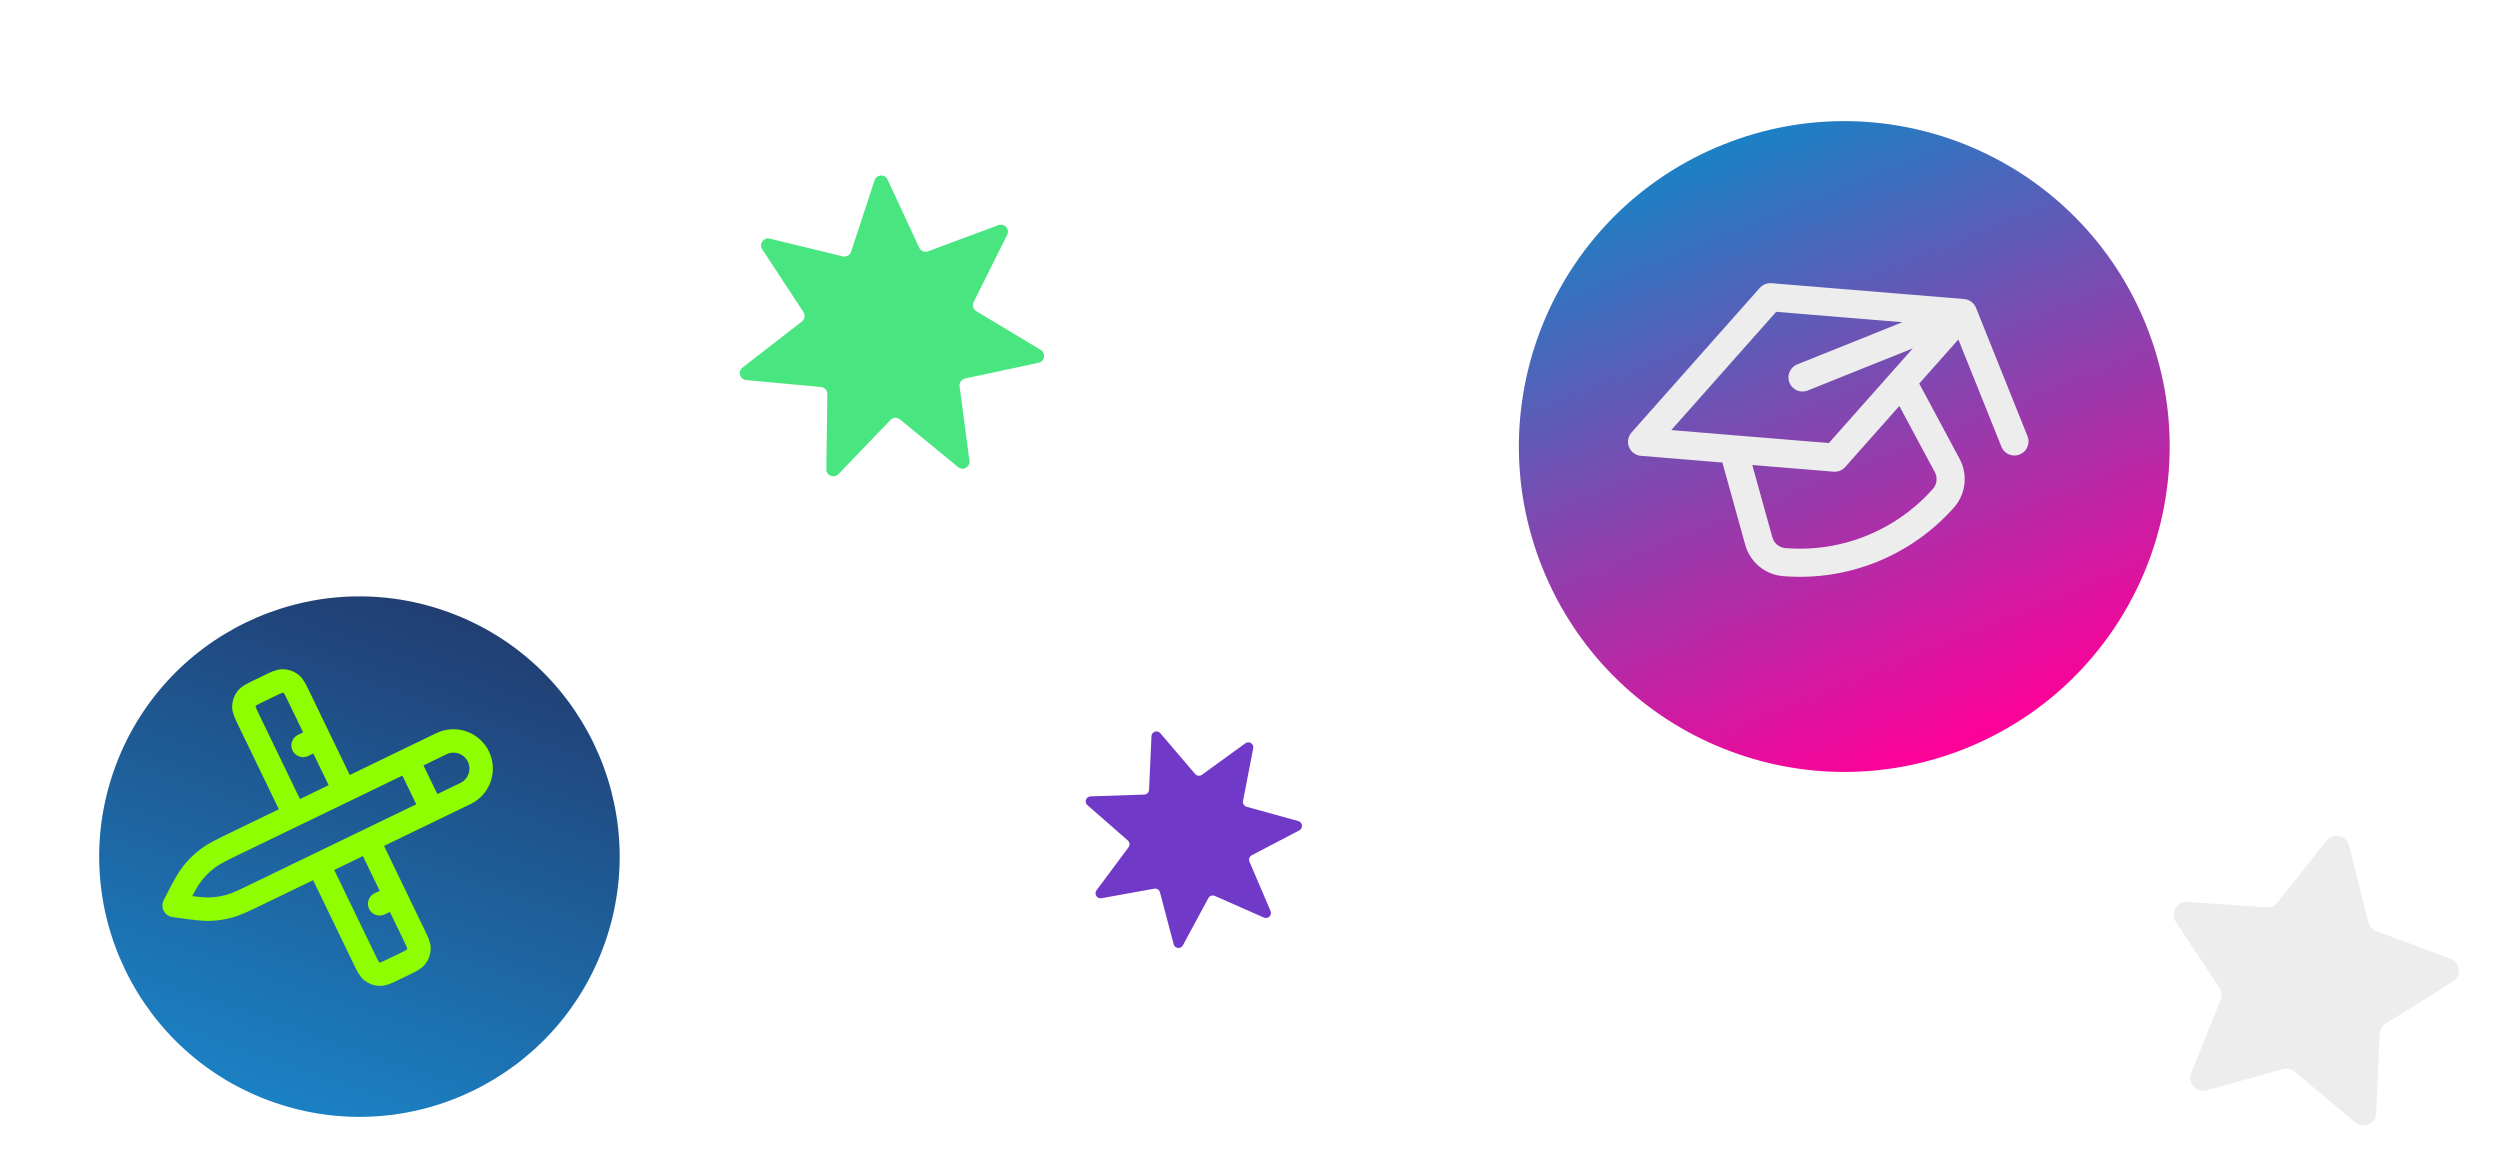 <svg width="533" height="249" viewBox="0 0 533 249" fill="none" xmlns="http://www.w3.org/2000/svg">
<g filter="url(#filter0_d_974_2)">
<path d="M52.385 229.018C81.317 239.095 112.94 223.81 123.017 194.878C133.094 165.946 117.81 134.323 88.878 124.246C59.946 114.169 28.323 129.454 18.246 158.386C8.169 187.317 23.453 218.94 52.385 229.018Z" fill="url(#paint0_linear_974_2)"/>
</g>
<path d="M73.404 168.566L63.673 148.433C62.954 146.947 62.595 146.204 62.032 145.776C61.536 145.4 60.934 145.19 60.311 145.177C59.604 145.162 58.861 145.521 57.375 146.239L55.251 147.266C53.765 147.984 53.022 148.343 52.594 148.907C52.217 149.403 52.008 150.005 51.995 150.627C51.98 151.335 52.339 152.078 53.058 153.564L62.788 173.697M78.534 179.181L88.265 199.313C88.983 200.799 89.343 201.542 89.327 202.249C89.315 202.871 89.105 203.474 88.728 203.97C88.301 204.533 87.558 204.892 86.071 205.611L83.948 206.636C82.462 207.355 81.719 207.714 81.011 207.699C80.388 207.686 79.786 207.476 79.291 207.1C78.727 206.673 78.368 205.93 77.65 204.443L67.92 184.311M64.622 158.92L67.96 157.303M80.948 192.698L84.296 191.1M86.95 162.022L92.08 172.637M37.127 193.047L37.581 192.169C39.188 189.06 39.992 187.506 41.055 186.163C41.999 184.972 43.092 183.908 44.308 182.996C45.678 181.97 47.253 181.208 50.404 179.685L94.121 158.555C97.052 157.139 100.577 158.367 101.994 161.297C103.41 164.228 102.182 167.754 99.251 169.17L54.733 190.688C51.875 192.07 50.446 192.76 48.945 193.183C47.613 193.558 46.24 193.775 44.858 193.831C43.299 193.893 41.726 193.677 38.581 193.247L37.128 193.048L37.127 193.047Z" stroke="#8EFE00" stroke-width="5" stroke-linecap="round" stroke-linejoin="round"/>
<g filter="url(#filter1_d_974_2)">
<path d="M414.027 154.577C449.581 140.314 466.84 99.929 452.577 64.376C438.313 28.822 397.929 11.563 362.375 25.826C326.822 40.089 309.563 80.474 323.826 116.027C338.089 151.581 378.473 168.84 414.027 154.577Z" fill="url(#paint1_linear_974_2)"/>
</g>
<path d="M418.503 66.747L377.436 63.366L350.09 94.192L369.543 95.794M369.543 95.794L374.978 115.369C375.666 117.845 377.824 119.63 380.386 119.841C393.214 120.897 405.791 115.851 414.333 106.222C416.039 104.3 416.364 101.518 415.15 99.253L405.55 81.349M369.543 95.794L391.158 97.573L405.55 81.349M418.502 66.747L405.55 81.349M418.502 66.747L429.48 94.112M418.502 66.747L384.296 80.47" stroke="#EDEDED" stroke-width="6" stroke-linecap="round" stroke-linejoin="round"/>
<g filter="url(#filter2_d_974_2)">
<path d="M200.266 95.58L187.873 85.419C187.272 84.926 186.389 84.974 185.851 85.537L174.745 97.09C173.809 98.065 172.156 97.389 172.176 96.039L172.392 80.014C172.401 79.236 171.813 78.58 171.036 78.507L155.08 77.028C153.732 76.899 153.235 75.189 154.305 74.362L166.967 64.543C167.581 64.067 167.728 63.192 167.299 62.543L158.507 49.149C157.763 48.017 158.79 46.561 160.108 46.881L175.682 50.659C176.438 50.841 177.21 50.409 177.455 49.672L182.451 34.443C182.874 33.159 184.655 33.05 185.224 34.279L191.975 48.81C192.304 49.521 193.121 49.85 193.854 49.581L208.873 43.993C210.141 43.521 211.332 44.847 210.732 46.06L203.583 60.4C203.234 61.094 203.483 61.944 204.149 62.347L217.886 70.605C219.047 71.299 218.756 73.063 217.427 73.344L201.752 76.695C200.99 76.859 200.481 77.582 200.581 78.352L202.687 94.237C202.863 95.577 201.305 96.445 200.261 95.585L200.266 95.58Z" fill="#48E580"/>
</g>
<g filter="url(#filter3_d_974_2)">
<path d="M246.225 197.315L243.306 186.244C243.165 185.707 242.634 185.365 242.087 185.466L230.821 187.503C229.87 187.675 229.197 186.592 229.774 185.818L236.609 176.633C236.94 176.187 236.874 175.56 236.455 175.193L227.838 167.655C227.112 167.016 227.54 165.818 228.506 165.788L239.947 165.406C240.501 165.388 240.953 164.943 240.976 164.387L241.496 152.953C241.539 151.986 242.743 151.574 243.372 152.31L250.805 161.019C251.166 161.441 251.794 161.514 252.244 161.19L261.513 154.467C262.296 153.901 263.372 154.583 263.186 155.533L261.01 166.771C260.903 167.32 261.238 167.852 261.775 168.004L272.808 171.058C273.74 171.316 273.874 172.582 273.019 173.033L262.877 178.34C262.384 178.595 262.172 179.192 262.388 179.704L266.882 190.236C267.264 191.124 266.357 192.023 265.47 191.629L254.993 187.006C254.483 186.781 253.886 186.987 253.621 187.474L248.189 197.551C247.73 198.401 246.465 198.251 246.221 197.316L246.225 197.315Z" fill="#7039C7"/>
</g>
<g filter="url(#filter4_d_974_2)">
<path d="M519.582 205.957L505.278 214.922C504.514 215.4 504.035 216.225 503.994 217.122L503.27 233.994C503.173 236.258 500.52 237.425 498.782 235.97L485.837 225.133C485.145 224.551 484.217 224.354 483.35 224.596L467.087 229.115C464.904 229.722 462.968 227.56 463.818 225.458L470.12 209.796C470.454 208.959 470.36 208.016 469.865 207.261L460.538 193.187C459.285 191.301 460.744 188.796 463.007 188.951L479.85 190.111C480.749 190.174 481.621 189.787 482.183 189.082L492.685 175.863C494.091 174.09 496.925 174.703 497.476 176.9L501.58 193.274C501.797 194.149 502.431 194.855 503.281 195.17L519.1 201.074C521.225 201.87 521.516 204.747 519.598 205.954L519.582 205.957Z" fill="#EDEDED"/>
</g>
<defs>
<filter id="filter0_d_974_2" x="11.145" y="117.144" width="130.975" height="130.975" filterUnits="userSpaceOnUse" color-interpolation-filters="sRGB">
<feFlood flood-opacity="0" result="BackgroundImageFix"/>
<feColorMatrix in="SourceAlpha" type="matrix" values="0 0 0 0 0 0 0 0 0 0 0 0 0 0 0 0 0 0 127 0" result="hardAlpha"/>
<feOffset dx="6" dy="6"/>
<feGaussianBlur stdDeviation="5"/>
<feColorMatrix type="matrix" values="0 0 0 0 0 0 0 0 0 0 0 0 0 0 0 0 0 0 0.65 0"/>
<feBlend mode="normal" in2="BackgroundImageFix" result="effect1_dropShadow_974_2"/>
<feBlend mode="normal" in="SourceGraphic" in2="effect1_dropShadow_974_2" result="shape"/>
</filter>
<filter id="filter1_d_974_2" x="315.48" y="17.48" width="155.442" height="155.442" filterUnits="userSpaceOnUse" color-interpolation-filters="sRGB">
<feFlood flood-opacity="0" result="BackgroundImageFix"/>
<feColorMatrix in="SourceAlpha" type="matrix" values="0 0 0 0 0 0 0 0 0 0 0 0 0 0 0 0 0 0 127 0" result="hardAlpha"/>
<feOffset dx="5" dy="5"/>
<feGaussianBlur stdDeviation="4.17"/>
<feColorMatrix type="matrix" values="0 0 0 0 0 0 0 0 0 0 0 0 0 0 0 0 0 0 0.65 0"/>
<feBlend mode="normal" in2="BackgroundImageFix" result="effect1_dropShadow_974_2"/>
<feBlend mode="normal" in="SourceGraphic" in2="effect1_dropShadow_974_2" result="shape"/>
</filter>
<filter id="filter2_d_974_2" x="147.725" y="27.416" width="84.887" height="84.135" filterUnits="userSpaceOnUse" color-interpolation-filters="sRGB">
<feFlood flood-opacity="0" result="BackgroundImageFix"/>
<feColorMatrix in="SourceAlpha" type="matrix" values="0 0 0 0 0 0 0 0 0 0 0 0 0 0 0 0 0 0 127 0" result="hardAlpha"/>
<feOffset dx="4" dy="4"/>
<feGaussianBlur stdDeviation="5"/>
<feColorMatrix type="matrix" values="0 0 0 0 0 0 0 0 0 0 0 0 0 0 0 0 0 0 0.65 0"/>
<feBlend mode="normal" in2="BackgroundImageFix" result="effect1_dropShadow_974_2"/>
<feBlend mode="normal" in="SourceGraphic" in2="effect1_dropShadow_974_2" result="shape"/>
</filter>
<filter id="filter3_d_974_2" x="221.473" y="145.934" width="66.117" height="66.177" filterUnits="userSpaceOnUse" color-interpolation-filters="sRGB">
<feFlood flood-opacity="0" result="BackgroundImageFix"/>
<feColorMatrix in="SourceAlpha" type="matrix" values="0 0 0 0 0 0 0 0 0 0 0 0 0 0 0 0 0 0 127 0" result="hardAlpha"/>
<feOffset dx="4" dy="4"/>
<feGaussianBlur stdDeviation="5"/>
<feColorMatrix type="matrix" values="0 0 0 0 0 0 0 0 0 0 0 0 0 0 0 0 0 0 0.65 0"/>
<feBlend mode="normal" in2="BackgroundImageFix" result="effect1_dropShadow_974_2"/>
<feBlend mode="normal" in="SourceGraphic" in2="effect1_dropShadow_974_2" result="shape"/>
</filter>
<filter id="filter4_d_974_2" x="455.076" y="169.829" width="77.483" height="78.464" filterUnits="userSpaceOnUse" color-interpolation-filters="sRGB">
<feFlood flood-opacity="0" result="BackgroundImageFix"/>
<feColorMatrix in="SourceAlpha" type="matrix" values="0 0 0 0 0 0 0 0 0 0 0 0 0 0 0 0 0 0 127 0" result="hardAlpha"/>
<feOffset dx="3.34" dy="3.34"/>
<feGaussianBlur stdDeviation="4.17"/>
<feColorMatrix type="matrix" values="0 0 0 0 0 0 0 0 0 0 0 0 0 0 0 0 0 0 0.65 0"/>
<feBlend mode="normal" in2="BackgroundImageFix" result="effect1_dropShadow_974_2"/>
<feBlend mode="normal" in="SourceGraphic" in2="effect1_dropShadow_974_2" result="shape"/>
</filter>
<linearGradient id="paint0_linear_974_2" x1="88.878" y1="124.246" x2="52.385" y2="229.018" gradientUnits="userSpaceOnUse">
<stop stop-color="#213E72"/>
<stop offset="1" stop-color="#1B81C4"/>
</linearGradient>
<linearGradient id="paint1_linear_974_2" x1="362.375" y1="25.826" x2="414.027" y2="154.577" gradientUnits="userSpaceOnUse">
<stop stop-color="#1B81C4"/>
<stop offset="1" stop-color="#FF0098"/>
</linearGradient>
</defs>
</svg>
